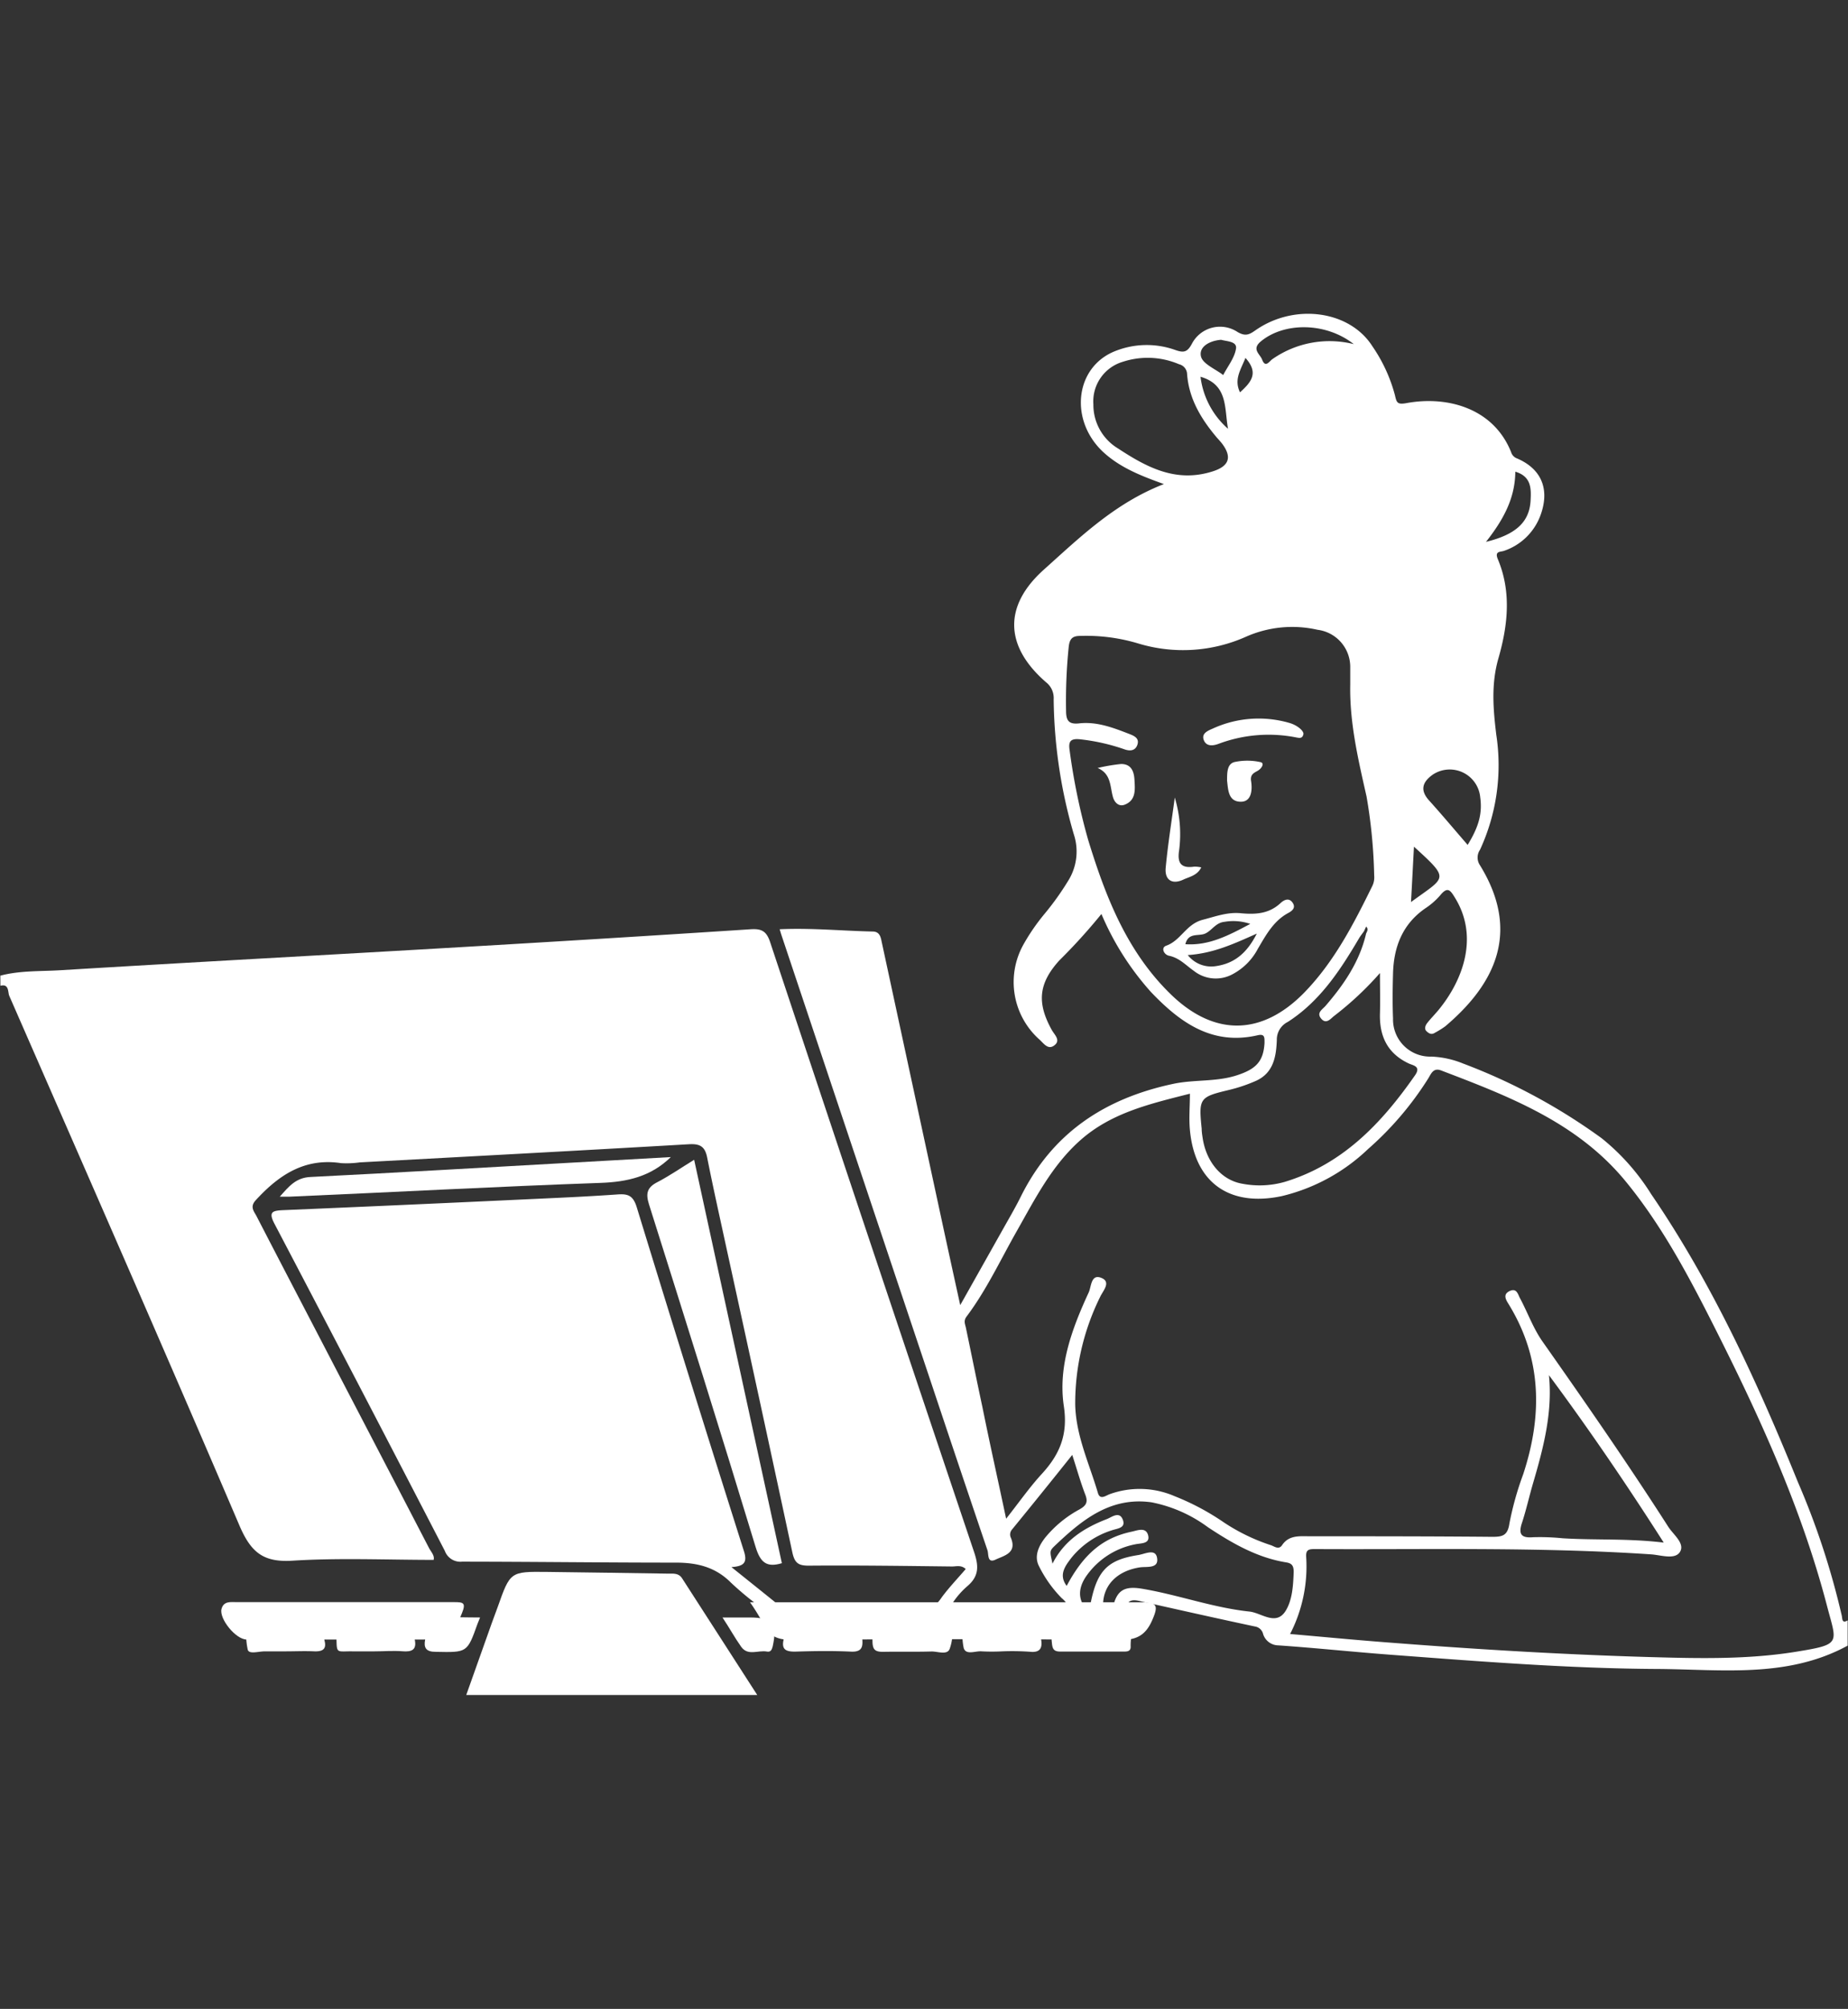 <svg id="Capa_1" data-name="Capa 1" xmlns="http://www.w3.org/2000/svg" viewBox="0 0 268.57 291.87"><rect x="0" y="0" width="268.57" height="291.87" fill="#333333" stroke="none"/><defs><style>.cls-1{fill:#fff;}</style></defs><title>DISEÑOS UX UI</title><path class="cls-1" d="M109,232.79c19.26,0,38.1,0,56.94,0,2.24,0,2.43.49,1.52,2.58s-2.15,2.91-4.59,2.89q-23.85-.21-47.7,0c-2,0-3.38-.43-4.23-2.32A29.59,29.59,0,0,0,109,232.79Z"/><path class="cls-1" d="M49.84,238.2h-14c-1.57,0-4-3-3.65-4.43.31-1.2,1.37-1,2.23-1,5.72,0,11.44,0,17.16,0,4.81,0,9.63,0,14.45,0,1.29,0,1.72.09,1.11,1.59-1.55,3.8-1.46,3.84-5.56,3.84Z"/><path class="cls-1" d="M.05,141.75c2.87-.76,5.84-.61,8.76-.79,19.42-1.18,38.85-2.22,58.28-3.36q21-1.22,42-2.59c1.58-.1,2.3.26,2.83,1.86q14.72,44.3,29.62,88.55c.68,2,.81,3.51-.92,5a11.8,11.8,0,0,0-2.1,2.36c-.53.8-2.47,1.26-.49,2.86.66.53.44,2.67,0,3.88-.33,1-1.74.4-2.66.42-2.34.07-4.68,0-7,.05-1.14,0-1.55-.26-1.57-1.49-.07-3.48-.11-3.71,3.34-3.41a6.89,6.89,0,0,0,6.71-3c1.06-1.44,2.32-2.75,3.5-4.13-.68-.63-1.39-.36-2-.37-7-.08-13.89-.18-20.83-.12-1.48,0-2-.38-2.34-1.8q-4.77-22.27-9.64-44.51c-.94-4.34-1.91-8.66-2.77-13-.31-1.55-1-2-2.59-1.92-16,.93-31.93,1.78-47.9,2.64a13.73,13.73,0,0,1-2.71.11c-5.26-.79-9,1.68-12.38,5.36-.94,1-.26,1.65.1,2.36,3.79,7.34,7.62,14.66,11.43,22q6.82,13.08,13.62,26.18c.29.57.85,1.09.68,1.74-6.88,0-13.74-.31-20.55.12-4.23.26-6-1.24-7.65-5.06-11-25.73-22.25-51.35-33.47-77-.23-.52,0-1.81-1.29-1.47Z"/><path class="cls-1" d="M268.52,239.09c-8.78,4.78-18.37,3.44-27.71,3.39-12.9-.07-25.76-1.1-38.62-2.06-5.48-.41-11-1-16.44-1.37a2.34,2.34,0,0,1-2.18-1.64,1.44,1.44,0,0,0-1.18-1.1c-5.51-1.17-11-2.41-16.5-3.64-.75-.17-1.57-.39-2.08.34a1.79,1.79,0,0,0,.16,2.25c.84,1.2.29,2.64.35,4,0,.75-.65.69-1.17.69-3,0-6,0-9.05,0-.87,0-1.13-.3-1.22-1.16-.33-3.32-.08-3.74,2.85-3.9a4,4,0,0,0-1.44-2.71,18,18,0,0,1-3.32-4.69c-.71-1.44,0-2.94,1-4.18a16.69,16.69,0,0,1,4.89-4c.93-.53,1.31-1,.88-2.12-.7-1.81-1.22-3.69-1.91-5.81-3,3.76-5.86,7.3-8.73,10.81a1.11,1.11,0,0,0-.19,1.23c.93,2.23-1,2.59-2.22,3.17s-1-.74-1.17-1.32q-4.16-12.27-8.25-24.54-10.86-32.44-21.7-64.87c-.07-.21-.13-.42-.26-.85,4.58-.21,9,.23,13.51.33,1.14,0,1.2,1,1.37,1.75Q132.7,158,137.23,179c.73,3.37,1.47,6.74,2.32,10.62l6.19-11c.88-1.57,1.8-3.13,2.6-4.74,4.59-9.27,12.22-14.3,22.17-16.41,3.06-.65,6.2-.26,9.21-1.23,2.79-.9,3.89-2,4.05-4.69,0-.77.08-1.39-1-1.14-6.62,1.53-11.29-1.87-15.48-6.26a40.74,40.74,0,0,1-7.22-11.36,83.63,83.63,0,0,1-6.13,6.76c-3,3.32-3.28,6.13-1.09,10.08.4.73,1.41,1.55.29,2.31-.87.59-1.49-.38-2.07-.9a11.18,11.18,0,0,1-2.34-13.8,29.79,29.79,0,0,1,3.06-4.45,40.51,40.51,0,0,0,3.41-4.76,8,8,0,0,0,.85-6.84,72.53,72.53,0,0,1-2.92-19.6,2.89,2.89,0,0,0-1.1-2.46c-6-5.2-6.24-11.05-.36-16.34,5.25-4.7,10.34-9.69,17.48-12.46-3.31-1.19-6.22-2.34-8.64-4.49-5.19-4.62-4.37-12.57,1.66-14.87a12.35,12.35,0,0,1,8.64-.12c1.22.43,1.75.33,2.41-.91a4.61,4.61,0,0,1,6.64-1.7c1.21.7,1.76.33,2.68-.31,5.63-3.88,13.6-2.83,16.91,2.38a22.85,22.85,0,0,1,3.28,7.12c.24,1.06.34,1.38,1.66,1.14,5.94-1.1,12.66.72,15.22,7.12a1.4,1.4,0,0,0,.85.91c3.64,1.55,4.83,4.6,3.36,8.42a8.57,8.57,0,0,1-5.21,5c-.53.2-1.44,0-.93,1.22,2,4.76,1.45,9.65.09,14.39-1.08,3.76-.77,7.39-.31,11.16a29.27,29.27,0,0,1-2.37,16.67,2,2,0,0,0,0,2.26c6,9.75,2.09,17.35-5.05,23.39a13.1,13.1,0,0,1-1.53.95c-.48.31-.85.09-1.2-.24s-.16-.85.11-1.19c.51-.65,1.1-1.24,1.63-1.88,3.36-4.07,6-10.43,2.43-16.27-.68-1.11-1.07-1.75-2.16-.42a10.46,10.46,0,0,1-2.21,1.93c-3.29,2.29-4.55,5.58-4.66,9.41-.06,2.19-.09,4.38,0,6.57a5.39,5.39,0,0,0,5.56,5.54,13.53,13.53,0,0,1,4.6,1,85.41,85.41,0,0,1,20.17,10.87,32.4,32.4,0,0,1,7.17,8.09c8.88,13,15.43,27.3,21.34,41.86a112.41,112.41,0,0,1,6.38,19.43c.09.41,0,1.17.85.66ZM198.23,135.3c-.26.36-.54.71-.76,1.09-2.73,4.63-5.67,9.1-10.31,12.08a2.87,2.87,0,0,0-1.6,2.64c-.09,2.37-.47,4.75-3,5.91a23,23,0,0,1-4.05,1.36c-4.17,1-4.32,1.19-3.87,5.6,0,.45.07.9.14,1.35.52,3.49,2.75,6.16,5.82,6.66a13.32,13.32,0,0,0,6.05-.26c8.47-2.55,14.14-8.53,19-15.51.9-1.29-.27-1.42-.87-1.69-3.15-1.46-4.33-4-4.23-7.3.05-1.83,0-3.66,0-5.86a46.63,46.63,0,0,1-6.63,6.21c-.51.38-1.15,1.3-1.9.43s.17-1.35.63-1.88c2.68-3.11,4.95-6.43,5.89-10.51.17-.34.35-.67,0-1Zm-52,85.34c1.9-2.41,3.4-4.56,5.15-6.47,2.62-2.84,3.85-5.72,3.23-9.86-.87-5.78,1.19-11.29,3.61-16.53.4-.85.31-2.81,1.93-2.08,1.34.61.12,1.88-.26,2.71a34.92,34.92,0,0,0-3.63,15.67c.11,4.55,2.06,8.59,3.3,12.83.31,1.05,1.1.41,1.67.19a12.79,12.79,0,0,1,9.46.27,36,36,0,0,1,7.15,3.8,28,28,0,0,0,6.87,3.33c.48.16,1.12.71,1.61,0,1-1.51,2.58-1.3,4.07-1.3,8.83,0,17.66,0,26.48.08,1.47,0,2.23-.16,2.49-1.92a45.14,45.14,0,0,1,2-7.15c2.82-8.57,2.74-16.85-2.12-24.75-.41-.65-.85-1.42.16-1.89s1.19.45,1.48,1c1.13,2.11,1.94,4.42,3.31,6.36,6.23,8.86,12.41,17.76,18.26,26.89.73,1.14,2.43,2.4,1.72,3.62s-2.78.49-4.2.39c-16.28-1.09-32.57-.68-48.86-.77-.88,0-1.37.06-1.28,1.19a21.42,21.42,0,0,1-2.34,11.15c4.72.41,9.29.85,13.85,1.2,12.78,1,25.57,1.78,38.39,2.15,7.09.2,14.2.37,21.22-.76,6.77-1.1,6-1.18,4.55-6.75-3.77-14.38-9.95-27.81-16.63-41-3.67-7.25-7.52-14.43-12.71-20.72-7-8.46-16.89-12.25-26.73-16-1.13-.43-1.45.49-1.86,1.16a46.66,46.66,0,0,1-8.77,10.28,27.31,27.31,0,0,1-12.52,6.82c-7.59,1.61-12.65-1.95-13.35-9.61-.16-1.7,0-3.42,0-5.27-5.73,1.46-11.38,2.74-15.9,6.74-4.15,3.67-6.6,8.53-9.27,13.24-2.37,4.17-4.39,8.54-7.29,12.4-.48.64-.2,1.1-.09,1.66.8,3.82,1.57,7.65,2.39,11.47C143.82,209.62,145,214.88,146.22,220.64Zm50-121.19c0-.83,0-1.66,0-2.49a5.43,5.43,0,0,0-4.75-5.46,16.58,16.58,0,0,0-10.38,1,22.43,22.43,0,0,1-15.64,1A26.3,26.3,0,0,0,157,92.39c-1.09,0-1.54.36-1.68,1.55a77.35,77.35,0,0,0-.39,9.26c0,1.37.28,2.08,1.89,1.9,2.54-.29,4.89.6,7.21,1.5.69.27,1.58.59,1.28,1.56s-1.14,1-2,.67a29.16,29.16,0,0,0-6.36-1.42c-1.39-.14-1.7.32-1.5,1.61a91.58,91.58,0,0,0,2.69,13c2.53,8.25,5.62,16.22,12,22.43s13.29,6,19.39-.22c4.38-4.5,7.2-10,9.92-15.53a2.91,2.91,0,0,0,.26-1.52,75.89,75.89,0,0,0-1.11-11.46C197.39,110.36,196.12,105,196.23,99.45ZM158.28,234.18c.93-5.8,2.39-7.51,7.14-8.25,1-.16,2.51-1,2.74.43.26,1.59-1.52,1.21-2.51,1.36-3.43.53-5.52,2.77-5.33,5.85,0,.58-.11,1.34.78,1.35s.51-.74.6-1.19c.53-2.64,1.63-3.35,4.26-2.91,5.26.88,10.32,2.76,15.63,3.32,1.74.19,3.83,2.12,5.23-.07,1-1.59,1.12-3.71,1.19-5.69,0-.84-.22-1.24-1.06-1.38-4.25-.68-7.87-2.78-11.41-5.12a20.36,20.36,0,0,0-8.17-3.61c-6.05-.86-10.23,2.64-14.2,6.43-.68.66-.56.82-.21,2.48,1.71-3.39,4.6-5.2,7.88-6.47.72-.27,1.82-1.21,2.33.06s-.86,1.3-1.6,1.57a12.32,12.32,0,0,0-5.87,4c-.87,1.15-1.9,2.45-.68,4.07,2.47-4.65,5.28-7,9.46-7.88.86-.19,2-.68,2.36.46.38,1.33-1,1.2-1.81,1.37a11.3,11.3,0,0,0-7.19,4.67C156.5,231,156.73,232.8,158.28,234.18Zm66.83-34.38c.54,5.45-.81,10.58-2.31,15.69-.57,1.94-1,3.92-1.64,5.85-.52,1.63,0,2.13,1.63,2a32.44,32.44,0,0,1,4.29.15c4.75.3,9.51,0,14.71.63C236.32,215.55,230.91,207.62,225.11,199.8ZM158.9,58.74a7.4,7.4,0,0,0,3.59,6.42c4.12,2.7,8.35,5,13.64,3.36,2.39-.72,3.05-2,1.45-4.1-.23-.29-.49-.57-.74-.85-2.27-2.69-4.05-5.61-4.32-9.22a1.52,1.52,0,0,0-1.17-1.43,11.6,11.6,0,0,0-8.16-.36A6,6,0,0,0,158.9,58.74Zm54.4,64c1.64-2.67,2.14-4.59,1.82-6.91a4.45,4.45,0,0,0-6.92-3.27c-1.47,1.06-1.88,2.23-.5,3.75C209.57,118.38,211.35,120.51,213.3,122.76ZM196.75,50c-4.12-3.23-10.16-3.19-13.52-.39-1.38,1.14-.1,1.83.2,2.65.48,1.27,1.08.18,1.5-.09A14.49,14.49,0,0,1,196.75,50Zm19.19,28.73c4.39-1.06,6.33-2.91,6.5-6,.09-1.7.14-3.5-2.22-4.2C220.19,72.43,218.46,75.55,215.94,78.75Zm-10.88,52.33c5.08-3.74,5.76-3.19.43-8.05C205.35,125.67,205.22,128.21,205.06,131.08ZM177.47,49.37c-1.66.12-3.27,1-2.93,2.42.26,1.09,2.09,1.82,3.23,2.7.65-1.27,1.66-2.5,1.86-3.85C179.79,49.58,178.29,49.61,177.47,49.37Zm-3,5.37a12,12,0,0,0,4,7.56C177.92,59.3,178.5,55.9,174.47,54.74ZM181,52c-.68,1.73-1.7,3.12-.79,5C181.81,55.55,183,54.21,181,52Z"/><path class="cls-1" d="M106.3,227.68c2.85,2.29,5.72,4.57,8.56,6.9a2.72,2.72,0,0,0,1.93.38c2.26,0,4.52.07,6.78,0s1.61,1.65,1.72,2.85.2,2.24-1.62,2.15c-2.71-.13-5.43-.09-8.14,0-1.23,0-1.94-.26-1.68-1.6.34-1.82-.57-2.9-1.95-3.9a44.81,44.81,0,0,1-5.64-4.49c-2.3-2.33-5-2.95-8.11-2.94-10.32,0-20.65-.13-31-.14a2.4,2.4,0,0,1-2.5-1.56q-12.3-23.79-24.75-47.51c-.93-1.76-.31-1.93,1.27-2q17.5-.74,35-1.56c4.51-.21,9-.4,13.53-.72,1.56-.12,2.31.14,2.84,1.86q7.64,24.94,15.53,49.82C108.67,227,108.18,227.55,106.3,227.68Z"/><path class="cls-1" d="M110.05,246.26H67.76c1.27-3.57,2.49-7,3.72-10.47.27-.77.58-1.54.85-2.31,1.82-5.14,1.82-5.16,7.17-5.1,5.88.06,11.76.17,17.63.25.75,0,1.5-.1,2,.68C102.73,234.91,106.34,240.5,110.05,246.26Z"/><path class="cls-1" d="M113.63,227.11c-2.19.66-3.11-.07-3.8-2.3-5.06-16.66-10.28-33.26-15.52-49.86-.48-1.54-.28-2.42,1.19-3.18,1.79-.93,3.45-2.08,5.38-3.27C105.16,188.19,109.4,207.65,113.63,227.11Z"/><path class="cls-1" d="M97.49,168.11c-2.91,2.84-6.32,3.61-10.23,3.75-15.06.53-30.12,1.35-45.17,2-.38,0-.75,0-1.43,0C42,172.36,43,171.09,45.15,171c12.65-.63,25.29-1.38,37.93-2.08Z"/><path class="cls-1" d="M145.62,239.92a28.81,28.81,0,0,1-2.94,0c-.9-.09-2.26.59-2.62-.46a9.34,9.34,0,0,1,0-3.8c.08-.76.88-.68,1.48-.68,2.71,0,5.42,0,8.13,0s1.4,1.94,1.62,3.12,0,2.05-1.59,1.88A36.62,36.62,0,0,0,145.62,239.92Z"/><path class="cls-1" d="M41.44,239.92c-1,0-1.95,0-2.92,0s-2.29.45-2.51-.22a10.4,10.4,0,0,1-.09-4c.06-.75.82-.75,1.43-.75,2.78,0,5.56-.08,8.34,0s1.17,2.23,1.48,3.44c.36,1.38-.52,1.59-1.67,1.52C44.15,239.86,42.79,239.92,41.44,239.92Z"/><path class="cls-1" d="M54.42,239.92c-.9,0-1.81,0-2.71,0-3.15-.08-2.71.67-2.84-2.89-.06-1.52.32-2.18,2-2.1,2.55.13,5.12,0,7.69,0s1.45,2,1.72,3.3c.31,1.47-.45,1.79-1.77,1.68S55.78,239.92,54.42,239.92Z"/><path class="cls-1" d="M69.77,235l-.38.94c-1.5,4.21-1.5,4.14-6.08,4.05-1.39,0-1.75-.59-1.53-1.74s-.87-3.14,1.55-3.24C65.42,234.9,67.53,235,69.77,235Z"/><path class="cls-1" d="M105,235h4c3.25,0,4,1,3.3,4.19-.13.53-.31.86-.85.76-1.25-.24-2.76.69-3.74-.7S106.07,236.61,105,235Z"/><path class="cls-1" d="M180.42,132.69c2.07.18,4,.08,5.68-1.48.49-.46,1.21-.83,1.74-.08s-.05,1.21-.59,1.5c-2.18,1.17-3.27,3.23-4.46,5.24a8.76,8.76,0,0,1-3.57,3.62,5.12,5.12,0,0,1-5.71-.43c-1.15-.8-2.1-1.89-3.61-2.2-.77-.16-1.21-1.18-.42-1.46,2.14-.75,2.89-3.14,5.32-3.77C176.69,133.14,178.44,132.47,180.42,132.69Zm-7.8,6.07a4.32,4.32,0,0,0,4.13,1.6c2.67-.4,4.49-1.92,5.9-4.72C179.29,137.14,176.34,138.51,172.62,138.76Zm9.08-4.53a7.6,7.6,0,0,0-3.74-.3c-1.29.12-1.83,1.26-2.8,1.7s-2.46-.21-2.89,1.55C175.7,137.41,178.53,135.92,181.7,134.23Z"/><path class="cls-1" d="M189.43,106.65c-.14.67-.56.58-1,.5a20.68,20.68,0,0,0-11.31.91c-.79.3-1.8.44-2.17-.53s.55-1.35,1.33-1.69a16,16,0,0,1,11.2-.78C188.59,105.41,189.47,106.18,189.43,106.65Z"/><path class="cls-1" d="M170.73,115.87a18.45,18.45,0,0,1,.63,7.69c-.3,1.9.34,2.63,2.22,2.35a4.67,4.67,0,0,1,1,.11c-.58,1.18-1.71,1.36-2.57,1.76-1.65.79-2.77.08-2.6-1.71C169.73,122.66,170.28,119.27,170.73,115.87Z"/><path class="cls-1" d="M159.52,111.58a26.69,26.69,0,0,1,3.41-.58c1.46,0,1.87,1.06,1.94,2.26.08,1.41.27,3-1.42,3.65-.85.33-1.47-.32-1.69-1.06C161.3,114.31,161.53,112.44,159.52,111.58Z"/><path class="cls-1" d="M178.33,113.43c0-1.19,0-2.42,1.06-2.71a8.82,8.82,0,0,1,3.76,0c.65.12.27.81-.21,1.16s-1.3.49-1.12,1.6.15,3-1.48,3C178.46,116.49,178.49,114.65,178.33,113.43Z"/></svg>